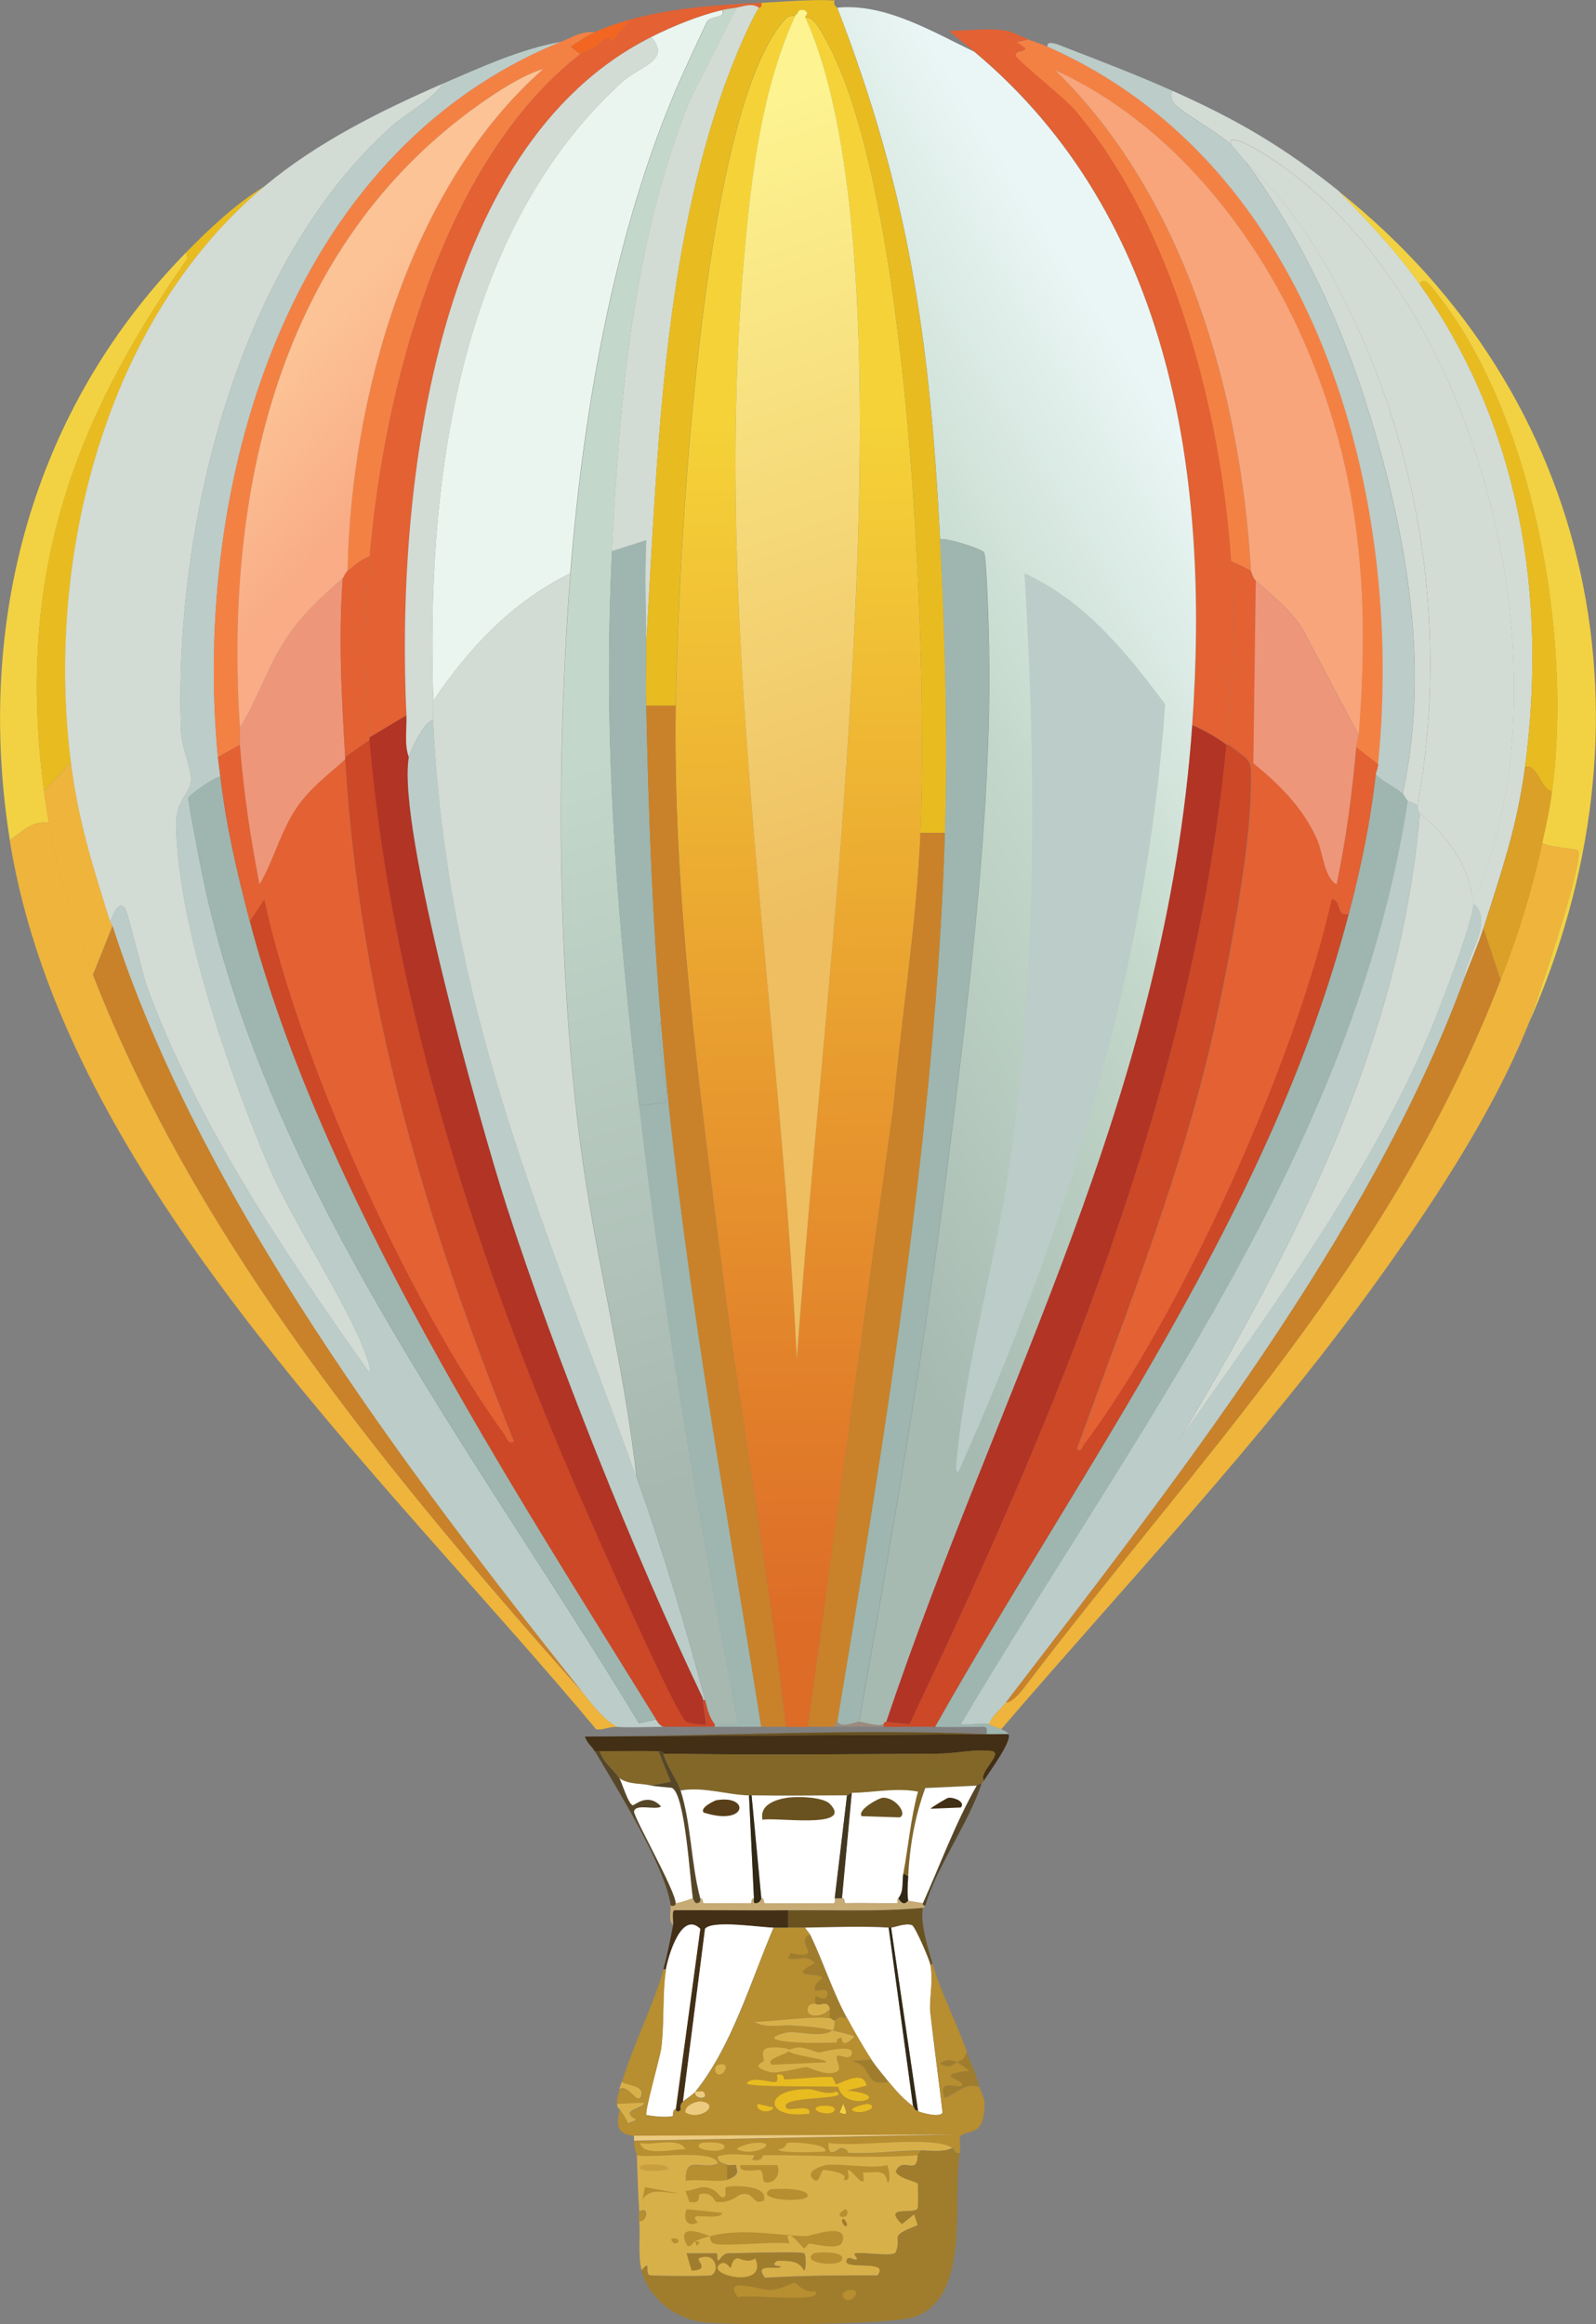 <?xml version="1.0" encoding="UTF-8"?>
<svg id="Layer_1" data-name="Layer 1" xmlns="http://www.w3.org/2000/svg" xmlns:xlink="http://www.w3.org/1999/xlink" viewBox="0 0 145.56 211.89"><rect x="0" y="0" width="145.56" height="211.89" fill="#808080" stroke="none"/>
  <defs>
    <style>
      .cls-1 {
        fill: #eaf5f0;
      }

      .cls-2 {
        fill: #826728;
      }

      .cls-3 {
        fill: #593f19;
      }

      .cls-4 {
        fill: #eeb43c;
      }

      .cls-5 {
        fill: #cc4827;
      }

      .cls-6 {
        fill: #c99e3f;
      }

      .cls-7 {
        fill: url(#linear-gradient-5);
      }

      .cls-8 {
        fill: url(#linear-gradient-4);
      }

      .cls-9 {
        fill: url(#linear-gradient-3);
      }

      .cls-10 {
        fill: url(#linear-gradient-2);
      }

      .cls-11 {
        fill: #e8bc20;
      }

      .cls-12 {
        fill: #432f15;
      }

      .cls-13 {
        fill: url(#linear-gradient);
      }

      .cls-14 {
        fill: #b23425;
      }

      .cls-15 {
        fill: #f48144;
      }

      .cls-16 {
        fill: #f8a57b;
      }

      .cls-17 {
        fill: #d3dbd5;
      }

      .cls-18 {
        fill: #e36133;
      }

      .cls-19 {
        fill: #fff;
      }

      .cls-20 {
        fill: #eccb80;
      }

      .cls-21 {
        fill: #a07d2d;
      }

      .cls-22 {
        fill: #f2d242;
      }

      .cls-23 {
        fill: #564628;
      }

      .cls-24 {
        fill: #bcccc8;
      }

      .cls-25 {
        fill: #c9822a;
      }

      .cls-26 {
        fill: #9b8b7f;
      }

      .cls-27 {
        fill: #c6ab74;
      }

      .cls-28 {
        fill: #9eb6af;
      }

      .cls-29 {
        fill: #d8b04a;
      }

      .cls-30 {
        fill: #b78e30;
      }

      .cls-31 {
        fill: #43381f;
      }

      .cls-32 {
        fill: #6a5220;
      }

      .cls-33 {
        fill: #ed967a;
      }

      .cls-34 {
        fill: #312815;
      }

      .cls-35 {
        fill: #f26622;
      }

      .cls-36 {
        fill: #dba027;
      }
    </style>
    <linearGradient id="linear-gradient" x1="62.36" y1="66.79" x2="81.39" y2="129.84" gradientUnits="userSpaceOnUse">
      <stop offset="0" stop-color="#c3d7ca"/>
      <stop offset="1" stop-color="#a7b8b1"/>
    </linearGradient>
    <linearGradient id="linear-gradient-2" x1="28.17" y1="29.64" x2="39.22" y2="39.39" gradientUnits="userSpaceOnUse">
      <stop offset="0" stop-color="#fcc496"/>
      <stop offset="1" stop-color="#f9ac85"/>
    </linearGradient>
    <linearGradient id="linear-gradient-3" x1="117.01" y1="54.9" x2="56.79" y2="92.49" gradientUnits="userSpaceOnUse">
      <stop offset="0" stop-color="#eaf6f5"/>
      <stop offset=".41" stop-color="#c3d8ca"/>
      <stop offset=".92" stop-color="#a7bab2"/>
    </linearGradient>
    <linearGradient id="linear-gradient-4" x1="72.4" y1="37.62" x2="74.06" y2="148.34" gradientUnits="userSpaceOnUse">
      <stop offset="0" stop-color="#f5d338"/>
      <stop offset="1" stop-color="#dd6c27"/>
    </linearGradient>
    <linearGradient id="linear-gradient-5" x1="56.06" y1="12.84" x2="83.61" y2="93.08" gradientUnits="userSpaceOnUse">
      <stop offset="0" stop-color="#fdf491"/>
      <stop offset=".87" stop-color="#eebe60"/>
    </linearGradient>
  </defs>
  <g id="Generative_Object" data-name="Generative Object">
    <path class="cls-24" d="M51.13,3.83C26.14,13.99,17.53,44.15,19.87,69.02c.05.56.16,1.21.22,1.79-.51.02-2.85,1.7-2.9,1.9-.07.25.76,4.41.89,5.13,5.42,29.48,25.1,54.26,40.19,79.26l1.56-.33c.17.28.45.74.89.67-1.46-.02-2.99.09-4.47,0-1.29-.73-2.23-2.01-3.13-3.13-16.11-20.24-34.99-45.25-42.87-69.88-.06-.19-.16-.26-.22-.45.29-.33.64-1.92,1.34-1.23.27.26,1.62,6.08,2.01,7.14,4.63,12.62,12.6,24.39,20.32,35.28.09-.52-.07-.88-.22-1.34-1.51-4.56-6.7-12.23-8.93-17.41-3.63-8.45-8.4-22.14-8.48-31.26-.02-2.27,1.28-2.79,1.34-4.02.05-1-.85-3.17-.89-4.24-.77-18.39,5.04-42.87,19.31-55.48,1.42-1.26,3.46-2.21,4.58-3.8,3.43-1.49,7.08-3.15,10.72-3.8Z"/>
    <path class="cls-5" d="M64.08,154.75c.04.08-.03.26.22.22.21.8.35,1.57.89,2.23v.22c-1.49-.01-2.98.02-4.47,0-.44.07-.72-.39-.89-.67-13.54-21.91-30.48-47.88-37.06-72.78l1.34-2.01c3.14,14.65,13.06,36.59,21.88,48.78.22.3.39,1,.89.67-8.19-20.27-14.05-40.19-15.4-62.18,0-.07,0-.15,0-.22l2.23-1.56c2.09,24.03,9.99,48.07,19.65,69.99,1.03,2.34,8.33,18.99,9.27,19.54.21.12,1.61.32,1.79.22l-.33-2.46Z"/>
    <path class="cls-5" d="M121.45,81.97c.97.14.36,1.63,1.56,1.34-7.1,27.22-24.13,50.03-37.73,74.12-1.56-.03-3.13.01-4.69,0v-.22c-.04-.26.22-.21.22-.22l2.12.22c13.43-28.23,25.85-57.7,28.91-89.3.05.04.18-.04.22,0,2.22,1.66,2.06,1.23,2.01,4.13-.11,5.73-1.9,15-3.13,20.76-2.87,13.48-8.07,26.39-12.73,39.29.39.34.46-.17.67-.45,8.97-11.94,19.32-35.14,22.55-49.68Z"/>
    <path class="cls-4" d="M4.47,75.05c.88,4.87,2.23,9.25,4.02,13.84,9.65,24.7,27.29,45.82,44.65,65.42.89,1.12,1.84,2.4,3.13,3.13-.71-.04-1.19.31-1.9.22C35.17,134.62,5.82,107.5.89,76.61c1.05-.72,2.17-1.94,3.57-1.56Z"/>
    <path class="cls-28" d="M127.93,72.37c.09.08.34.56.45.67-4.9,31.76-24.92,57.45-40.75,84.17.73.12,1.93-.17,2.57,0,.07.02,1.04.41,1.12.45.2.1.57.24.67.45-.67-.02-1.34.03-2.01,0,.1-.83-.14-.67-.78-.67-1.32,0-2.57.03-3.91,0,13.6-24.09,30.63-46.91,37.73-74.12,1.13-4.33,1.94-8.28,2.46-12.73.66.75,1.73,1.17,2.46,1.79Z"/>
    <path class="cls-4" d="M139.31,93.58c-3.35,8.28-9.05,16.78-14.29,24-10.19,14.04-22.43,26.92-33.71,40.08-.08-.04-1.05-.43-1.12-.45.3-.83,1.06-1.35,1.56-2.01.44.11,1.34-.93,1.56-1.23,16.37-21.56,33.41-38.51,43.54-64.63,1.65-4.25,2.84-8.03,3.8-12.5.48.38,3.11.57,3.24.67.74.59-3.87,14.33-4.58,16.07Z"/>
    <path class="cls-18" d="M93.77,3.6l-1,.22.78.56c-.19.46-.96.16-.89.67.04.36,4.48,3.88,5.36,4.91,8.99,10.54,13.36,27.56,14.29,41.19.37,5.52-.05,11.21-.22,16.74-.05-.04-.17.04-.22,0-.97-.7-2.02-1.32-3.13-1.79,1.6-22.54-1.8-46.27-19.87-61.4-.27-.23-2.32-1.78-2.23-1.9,1.3.04,2.73-.18,4.02-.11,1.85.1,1.62.33,3.13.89Z"/>
    <path class="cls-18" d="M69.43.25c.13.44-.21.43-.22.45-.66-.44-1.34-.11-2.01,0-.42.07-.93.12-1.34.22-2.18.52-4.47,1.45-6.47,2.46-20.06,10.06-23.26,42.17-22.33,61.84l-3.35,2.01c-.47-5.71-.48-10.81,0-16.52,1.28-15.14,6.63-36.01,19.2-45.77.18-.14,1.03-.45,1.34-.67l.89-.67c.66-.43.43.3.56.22.11-.07,1.57-1.72,1.67-2.01,3.92-1.1,8.02-1.36,12.06-1.56Z"/>
    <path class="cls-15" d="M93.77,3.6c.58.22,1.23.42,1.79.67,24.41,10.72,32.63,40.79,30.14,65.42l-2.01-1.56c.04-.46.21-.89.22-1.12.98-12.54.23-23.49-4.69-35.16-4.44-10.53-12.44-20.67-23-25.45,11.85,11.55,16.92,29.44,17.86,45.66-.22-.19-1.42-.73-1.79-.89-.92-13.64-5.3-30.65-14.29-41.19-.88-1.03-5.31-4.55-5.36-4.91-.06-.51.7-.21.89-.67l-.78-.56,1-.22Z"/>
    <path class="cls-24" d="M106.94,8.29c-.24.46.02,1.04.33,1.34.96.91,3.74,2.38,5.02,3.57.37.35.8,1.03,1.34,1.56,5.02,6.85,8.64,14.54,11.16,22.66,3.52,11.32,5.65,23.56,3.13,34.94-.73-.62-1.79-1.04-2.46-1.79.02-.2.18-.45.22-.89,2.49-24.63-5.73-54.69-30.14-65.42-.16-.74,1.31-.06,1.45,0,3.15,1.21,6.89,2.65,9.94,4.02Z"/>
    <path class="cls-17" d="M122.12,17.44c2.6,2.72,5.19,5.4,7.37,8.48,9.16,12.95,11.64,28.39,9.6,43.98-.7,5.37-2.18,9.67-3.8,14.74-.52,1.63-1.2,3.11-1.79,4.69.11-2.15,2.82-5.27.89-6.92.03-.61-.16-.76-.22-1.12.45.09.77-.46.89-.78,8.13-20.69-.63-55.22-20.43-66.87-.2-.12-2.75-1.63-2.34-.45-1.29-1.19-4.06-2.67-5.02-3.57-.32-.3-.58-.87-.33-1.34,5.93,2.65,10.11,5.1,15.18,9.15Z"/>
    <path class="cls-22" d="M139.31,93.58c.71-1.74,5.32-15.48,4.58-16.07-.13-.1-2.75-.29-3.24-.67.36-1.68.66-2.94.89-4.69,1.89-13.93-1.64-34.45-10.72-45.66-.27-.34-.98-1.35-1.34-.56-2.18-3.08-4.77-5.77-7.37-8.48,23.59,18.84,29.48,48.72,17.19,76.13Z"/>
    <path class="cls-28" d="M69.43,157.43c-1.41-.01-2.83.01-4.24,0v-.22h2.12c-3.55-18.64-6.83-37.54-9.04-56.48.39.07,2.33-.13,2.46-.33.35-.58-1.06-6.11-.45-7.26,1.78,21.6,5.77,42.94,9.15,64.3Z"/>
    <path class="cls-22" d="M4.02,72.14c.13,1,.27,1.91.45,2.9-1.4-.37-2.52.84-3.57,1.56-3.16-19.81,2.02-39.24,16.07-53.58.13.67.25.38-.11.89C6.24,39.15,1.52,53.16,4.02,72.14Z"/>
    <path class="cls-15" d="M54.25,2.93c-.72.33-1.56.9-2.23,1.34-.89.59-1.66,1.31-2.46,2.01-1.92.59-4.06,1.97-5.69,3.13-18.51,13.01-23.4,35.49-21.99,56.93.03.51-.04,1.05,0,1.56l-2.01,1.12c-2.34-24.87,6.27-55.03,31.26-65.19,1.09-.44,1.88-1.01,3.13-.89Z"/>
    <path class="cls-11" d="M24.11,17C9.49,29.2,4.16,51.14,6.47,69.46l-2.46,2.68c-2.5-18.99,2.22-32.99,12.84-48.22.36-.52.24-.22.11-.89,2.16-2.2,4.51-4.43,7.14-6.03Z"/>
    <path class="cls-35" d="M55.15,3.6c-.32.2-.59.46-.89.67s-1.16.53-1.34.67l-.89-.67c.68-.44,1.51-1.01,2.23-1.34,1.02-.47,2.05-.81,3.13-1.12-.1.29-1.56,1.94-1.67,2.01-.13.08.1-.65-.56-.22Z"/>
    <path class="cls-28" d="M20.09,70.8c.52,4.46,1.54,8.84,2.68,13.17,6.58,24.9,23.52,50.88,37.06,72.78l-1.56.33c-15.09-25-34.77-49.77-40.19-79.26-.13-.73-.96-4.88-.89-5.13.05-.2,2.39-1.88,2.9-1.9Z"/>
    <path class="cls-25" d="M10.27,84.42c7.88,24.63,26.76,49.65,42.87,69.88-17.36-19.6-35.01-40.71-44.65-65.42l1.79-4.47Z"/>
    <path class="cls-4" d="M6.47,69.46c.67,5.3,1.99,9.49,3.57,14.51.06.19.16.26.22.45l-1.79,4.47c-1.79-4.59-3.14-8.97-4.02-13.84-.18-.99-.31-1.9-.45-2.9l2.46-2.68Z"/>
    <path class="cls-18" d="M23.67,80.63c.12.63.36.95.45,1.34l-1.34,2.01c-1.14-4.33-2.16-8.71-2.68-13.17-.07-.58-.17-1.22-.22-1.79l2.01-1.12c.36,4.48.93,8.33,1.79,12.73Z"/>
    <g>
      <path class="cls-17" d="M40.41,7.62c-1.12,1.58-3.15,2.54-4.58,3.8-14.28,12.61-20.08,37.09-19.31,55.48.04,1.07.95,3.24.89,4.24-.06,1.23-1.36,1.75-1.34,4.02.09,9.11,4.86,22.81,8.48,31.26,2.23,5.19,7.42,12.85,8.93,17.41.15.46.31.82.22,1.34-7.72-10.88-15.68-22.65-20.32-35.28-.39-1.06-1.74-6.88-2.01-7.14-.7-.69-1.05.9-1.34,1.23-1.58-5.02-2.9-9.21-3.57-14.51-2.32-18.33,3.02-40.26,17.64-52.47,4.81-4.02,10.59-6.89,16.3-9.38Z"/>
      <path class="cls-17" d="M32.26,13.2c.47-.08.2.37.11.56-.32.67-2.86,2.72-3.57,3.57-10.39,12.52-14.69,29.91-14.07,45.99.1,2.57,1.36,7.44,1.12,9.6-.2,1.82-4.88,5.94-4.8,8.82-8.37-24.03-.74-54.51,21.21-68.54Z"/>
    </g>
    <path class="cls-13" d="M67.2.7l-4.24,8.37c-5.25,13.02-6.46,27.28-7.14,41.19-.86,17.4.44,33.2,2.46,50.46,2.21,18.95,5.49,37.85,9.04,56.48h-2.12c-.54-.66-.68-1.43-.89-2.23-1.66-6.37-4-14.09-6.25-20.32-1.12-10.23-3.82-20.27-5.13-30.48-2.12-16.54-2.2-35.26-.89-51.91,1.2-15.3,4.22-32.62,10.72-46.55.26-.55,1.66-3.63,1.79-3.8.41-.52,1.72-.29,1.34-1,.41-.1.92-.15,1.34-.22Z"/>
    <path class="cls-18" d="M24.11,81.97c-.08-.39-.32-.71-.45-1.34,1.38-2.34,1.94-5.01,3.57-7.26,1.16-1.61,2.78-2.83,4.24-4.13,1.36,21.98,7.21,41.91,15.4,62.18-.5.33-.67-.37-.89-.67-8.82-12.19-18.74-34.13-21.88-48.78Z"/>
    <path class="cls-14" d="M37.06,65.22c.06,1.24-.21,2.62.22,3.8-1.1,6.43,6.54,33.54,8.93,40.97,4.41,13.68,11.65,31.8,17.86,44.76l.33,2.46c-.18.1-1.58-.1-1.79-.22-.93-.55-8.24-17.2-9.27-19.54-9.65-21.92-17.56-45.96-19.65-69.99,0-.07,0-.15,0-.22l3.35-2.01Z"/>
    <path class="cls-24" d="M39.52,65.67c1.23,26.14,9.94,45.24,18.53,68.99,2.25,6.23,4.59,13.95,6.25,20.32-.25.03-.18-.14-.22-.22-6.21-12.97-13.45-31.08-17.86-44.76-2.39-7.43-10.03-34.54-8.93-40.97.09-.55,1.48-3.4,2.23-3.35Z"/>
    <path class="cls-33" d="M31.26,52.72c-.41,5.49-.1,10.83.22,16.3,0,.07,0,.15,0,.22-1.46,1.3-3.08,2.52-4.24,4.13-1.63,2.25-2.19,4.91-3.57,7.26-.85-4.4-1.43-8.24-1.79-12.73-.04-.51.03-1.05,0-1.56,1.64-2.6,2.53-5.57,4.24-8.15,1.46-2.2,3.19-3.74,5.13-5.47Z"/>
    <path class="cls-18" d="M33.71,50.71c-.48,5.71-.47,10.81,0,16.52,0,.07,0,.15,0,.22l-2.23,1.56c-.32-5.47-.63-10.81-.22-16.3.13-.11.16-.43.45-.67.56-.47,1.32-1.1,2.01-1.34Z"/>
    <path class="cls-18" d="M114.09,52.05s.15.63.45.89l-.22,16.63c2.4,1.96,4.51,4.06,5.8,6.92.56,1.23.63,3.49,1.79,4.13-.1.5-.34.84-.45,1.34-3.23,14.54-13.58,37.73-22.55,49.68-.21.28-.28.79-.67.45,4.65-12.91,9.85-25.82,12.73-39.29,1.23-5.76,3.02-15.03,3.13-20.76.05-2.9.21-2.47-2.01-4.13.17-5.53.6-11.23.22-16.74.37.17,1.56.71,1.79.89Z"/>
    <path class="cls-14" d="M111.85,67.9c-3.07,31.6-15.48,61.07-28.91,89.3l-2.12-.22c10.43-30.99,25.5-56.93,27.91-90.87,1.1.47,2.16,1.08,3.13,1.79Z"/>
    <path class="cls-18" d="M125.7,69.69c-.05.45-.2.69-.22.89-.51,4.45-1.33,8.4-2.46,12.73-1.2.29-.59-1.2-1.56-1.34.11-.5.35-.84.45-1.34.9-4.44,1.38-8.01,1.79-12.5l2.01,1.56Z"/>
    <path class="cls-28" d="M78.36,156.98c-.36,0-1.55.63-2.01,0,4.35-25.94,9.04-54.81,9.82-81.04.27-8.91,0-17.91-.45-26.79.64-.12,3.87.88,4.02,1.23.25.6.42,7.48.45,8.71.28,15.04-1.91,32.33-3.8,47.33-2.12,16.92-5.09,33.79-8.04,50.57Z"/>
    <path class="cls-28" d="M58.94,58.52c.02,1.93-.04,3.87,0,5.8.2,9.62.55,19.22,1.34,28.8-.61,1.15.79,6.68.45,7.26-.12.21-2.07.41-2.46.33-2.02-17.26-3.32-33.05-2.46-50.46l3.13-1c-.14,3.1-.04,6.18,0,9.27Z"/>
    <path class="cls-17" d="M69.21.7c-1.24,2.1-2.78,6.02-3.57,8.37-5.27,15.61-5.7,33.1-6.7,49.45-.04-3.09-.14-6.17,0-9.27l-3.13,1c.69-13.92,1.9-28.18,7.14-41.19l4.24-8.37c.67-.11,1.35-.44,2.01,0Z"/>
    <path class="cls-24" d="M129.27,73.48c.05.1.02.45.22.67-1.71,20.78-11.4,39.5-21.88,57.04,8.13-11.54,17.29-23.98,22.77-37.06.85-2.04,3.92-9.99,4.02-11.72,1.93,1.66-.79,4.77-.89,6.92-8.63,23.4-26.57,46.03-41.75,65.86-.51.66-1.26,1.18-1.56,2.01-.64-.17-1.84.12-2.57,0,15.83-26.72,35.85-52.41,40.75-84.17.03.04.75.17.89.45Z"/>
    <path class="cls-17" d="M129.27,73.48c-.15-.28-.86-.41-.89-.45-.11-.11-.36-.59-.45-.67,2.52-11.38.4-23.62-3.13-34.94-2.52-8.12-6.14-15.81-11.16-22.66,2.88,2.86,4.83,5.24,6.92,8.82,8.65,14.86,11.83,32.93,8.71,49.9Z"/>
    <path class="cls-25" d="M136.86,89.33c-10.13,26.12-27.16,43.07-43.54,64.63-.22.3-1.12,1.34-1.56,1.23,15.18-19.83,33.12-42.46,41.75-65.86.58-1.58,1.26-3.06,1.79-4.69l1.56,4.69Z"/>
    <path class="cls-36" d="M141.55,72.14c-.24,1.75-.53,3-.89,4.69-.95,4.47-2.15,8.26-3.8,12.5l-1.56-4.69c1.62-5.07,3.09-9.36,3.8-14.74,1.1-.36,1.46,2.03,2.46,2.23Z"/>
    <path class="cls-1" d="M52.02,52.27c-5.26,2.56-9.28,6.83-12.5,11.61-.67-19.46,2.11-42.73,17.3-56.48,1.47-1.33,4.47-1.9,2.57-4.02,2-1,4.3-1.94,6.47-2.46.38.71-.93.48-1.34,1-.13.17-1.53,3.25-1.79,3.8-6.5,13.93-9.52,31.25-10.72,46.55Z"/>
    <path class="cls-17" d="M39.52,63.88c.02.59-.03,1.2,0,1.79-.75-.05-2.14,2.8-2.23,3.35-.44-1.18-.16-2.56-.22-3.8-.94-19.67,2.27-51.79,22.33-61.84,1.91,2.11-1.09,2.68-2.57,4.02-15.19,13.76-17.98,37.03-17.3,56.48Z"/>
    <path class="cls-15" d="M52.91,4.94c-12.58,9.76-17.92,30.62-19.2,45.77-.69.24-1.45.87-2.01,1.34.3-15.79,5.67-35.06,17.86-45.77.8-.7,1.56-1.42,2.46-2.01l.89.67Z"/>
    <path class="cls-5" d="M54.25,4.27c.3-.21.58-.47.89-.67l-.89.67Z"/>
    <path class="cls-16" d="M123.91,67.01l-5.13-9.71c-1.16-1.77-2.69-2.97-4.24-4.35-.29-.26-.41-.86-.45-.89-.94-16.22-6.01-34.11-17.86-45.66,10.55,4.78,18.56,14.92,23,25.45,4.92,11.68,5.67,22.62,4.69,35.16Z"/>
    <path class="cls-33" d="M123.91,67.01c-.02.23-.18.65-.22,1.12-.41,4.49-.88,8.07-1.79,12.5-1.15-.64-1.23-2.9-1.79-4.13-1.29-2.86-3.4-4.96-5.8-6.92l.22-16.63c1.56,1.38,3.08,2.58,4.24,4.35l5.13,9.71Z"/>
    <path class="cls-17" d="M134.18,81.3c-.5-2.89-2.51-5.37-4.69-7.14-.2-.22-.17-.57-.22-.67,3.13-16.97-.05-35.04-8.71-49.9-2.09-3.58-4.05-5.96-6.92-8.82-.54-.53-.97-1.22-1.34-1.56-.41-1.18,2.15.33,2.34.45,19.8,11.64,28.56,46.17,20.43,66.87-.13.32-.44.88-.89.78Z"/>
    <path class="cls-17" d="M134.18,81.3c.06.36.26.5.22,1.12-.1,1.73-3.16,9.68-4.02,11.72-5.48,13.08-14.64,25.52-22.77,37.06,10.48-17.55,20.17-36.26,21.88-57.04,2.18,1.77,4.19,4.26,4.69,7.14Z"/>
    <path class="cls-11" d="M141.55,72.14c-1-.2-1.36-2.6-2.46-2.23,2.04-15.59-.44-31.03-9.6-43.98.36-.79,1.06.22,1.34.56,9.08,11.21,12.61,31.72,10.72,45.66Z"/>
    <path class="cls-10" d="M49.56,6.28c-12.19,10.7-17.56,29.98-17.86,45.77-.28.24-.32.56-.45.67-1.94,1.73-3.67,3.27-5.13,5.47-1.71,2.58-2.61,5.55-4.24,8.15-1.41-21.44,3.48-43.92,21.99-56.93,1.64-1.15,3.77-2.54,5.69-3.13Z"/>
    <path class="cls-17" d="M52.02,52.27c-1.3,16.64-1.23,35.37.89,51.91,1.31,10.21,4.01,20.24,5.13,30.48-8.59-23.75-17.3-42.85-18.53-68.99-.03-.59.02-1.19,0-1.79,3.22-4.78,7.25-9.05,12.5-11.61Z"/>
    <g>
      <path class="cls-9" d="M88.86,4.72c18.07,15.12,21.47,38.86,19.87,61.4-2.41,33.93-17.48,59.88-27.91,90.87,0,.01-.26-.04-.22.22-.66.23-1.78-.22-2.23-.22,2.95-16.78,5.91-33.65,8.04-50.57,1.88-15,4.08-32.29,3.8-47.33-.02-1.23-.2-8.11-.45-8.71-.15-.35-3.38-1.35-4.02-1.23-.93-18.15-2.83-31.51-9.38-48.45,4.38-.42,8.63,2.17,12.5,4.02Z"/>
      <path class="cls-24" d="M93.43,52.27c5.52,2.49,9.32,7.23,12.84,11.94-1.69,24.22-8.99,47.95-18.87,69.99-.36.02-.13-1.24-.11-1.45.8-8.59,3.73-18.59,4.91-27.46,2.35-17.72,2.31-35.19,1.23-53.02Z"/>
    </g>
    <g>
      <path class="cls-26" d="M78.36,156.98c.45,0,1.57.45,2.23.22v.22c-1.47-.01-2.98,0-4.47,0-.12-.46.22-.42.22-.45.46.63,1.65,0,2.01,0Z"/>
      <g>
        <path class="cls-8" d="M72.56,1.37c-3.09,6.74-4.03,14.63-4.69,21.99-2.96,33.26,3.22,67.36,4.8,100.58,1.34-18.34,3.39-36.69,4.58-55.03,1.12-17.25,3.21-51.93-3.8-67.31.81-.11,1.46,1.33,1.79,1.9,7.8,13.75,9.4,56.03,8.71,72.45-.35,8.34-1.72,16.59-2.46,24.89l-7.81,56.6c-.67,0-1.34,0-2.01,0-1.54-13.93-4.06-27.74-5.8-41.64-2.13-16.95-4.51-34.41-4.24-51.46.2-12.52,2.14-53.42,9.82-62.4.58-.68.71-.37,1.12-.56Z"/>
        <path class="cls-11" d="M76.13.03c-.19.44.21.64.22.67,6.54,16.94,8.45,30.3,9.38,48.45.45,8.88.71,17.88.45,26.79h-2.23c.69-16.41-.9-58.7-8.71-72.45-.32-.57-.97-2.01-1.79-1.9-.06-.14.46-.34-.11-.67-.72-.08-.41.28-.78.45-.41.19-.54-.12-1.12.56-7.68,8.98-9.63,49.88-9.82,62.4h-2.68c-.04-1.93.02-3.87,0-5.8.99-16.35,1.43-33.84,6.7-49.45.79-2.35,2.33-6.27,3.57-8.37.01-.02.35,0,.22-.45,2.23-.11,4.46-.33,6.7-.22Z"/>
        <path class="cls-25" d="M61.62,64.33c-.27,17.05,2.11,34.51,4.24,51.46,1.75,13.9,4.26,27.71,5.8,41.64-.74,0-1.49,0-2.23,0-3.39-21.36-7.38-42.7-9.15-64.3-.79-9.58-1.14-19.18-1.34-28.8h2.68Z"/>
        <path class="cls-25" d="M86.18,75.94c-.78,26.24-5.47,55.1-9.82,81.04,0,.02-.35-.01-.22.45-.82,0-1.64,0-2.46,0l7.81-56.6c.74-8.3,2.11-16.55,2.46-24.89h2.23Z"/>
        <path class="cls-7" d="M73.45,1.59c7.01,15.38,4.91,50.07,3.8,67.31-1.19,18.34-3.23,36.7-4.58,55.03-1.59-33.21-7.76-67.32-4.8-100.58.65-7.36,1.6-15.26,4.69-21.99.37-.17.06-.53.78-.45.57.33.05.53.11.67Z"/>
      </g>
      <g>
        <path class="cls-12" d="M89.75,162.34c-.57-.7,1.68-2.39.78-2.68-1.59-.23-3.26.21-4.8.22-8.39.06-16.85.13-25.23,0-.02,0,.11-.21-.45-.22-1.78-.03-3.58,0-5.36,0h-.45c-.27-.46-.74-.79-.89-1.34l38.62-.22c.38.6-1.71,3.38-2.23,4.24Z"/>
        <path class="cls-32" d="M89.97,158.1c.66.03,1.34-.02,2.01,0l-38.62.22c12.15-.03,24.47-.73,36.61-.22Z"/>
        <path class="cls-27" d="M63.85,173.06c.34,0,.16.45.33.45,1.41-.01,2.83,0,4.24,0,.17,0,0-.45.33-.45.02,0-.07.44.11.45.5,0,.52-.45.56-.45.34,0,.16.45.33.45,2.08,0,4.17,0,6.25,0,.18,0,.09-.45.11-.45.23,0,.42,0,.67,0,.34,0,.17.45.33.45,1.56-.04,3.13.03,4.69,0,.15-.31-.16-.11.11-.45.52.86.84.22.89.22.41.05.91.15,1.34.22.02,0-.04.26.22.22-.08.31-.22.21-.22.22-4.08.37-8.19.18-12.28.22-3.46.04-6.92-.03-10.38,0-.25.18-.05,1.02-.11,1.34-.46-.38-.14-1.26-.22-1.79.46.12.42-.22.45-.22.77-.12,1.47-.44,1.56-.45.03,0,.17.45.33.45.53,0,.31-.45.33-.45Z"/>
        <path class="cls-2" d="M89.75,162.34c-.16.26-.22.21-.22.22-.01.02-.43.2-.45.22l-4.69.22c.38-1.04,1.13-2,1.34-3.13,1.54-.01,3.21-.45,4.8-.22.9.29-1.35,1.97-.78,2.68Z"/>
        <path class="cls-23" d="M54.7,159.66c.27.96,1.32,1.76,1.79,2.46.22.33.8,2.39,1.23,2.46.15.02,1.37-1.2,2.57.11-.45.38-2.29-.29-2.46.45-.1.45,3.72,7.11,3.8,8.37-.02,0,.01.35-.45.22-.57-3.72-4.93-10.69-6.92-14.07h.45Z"/>
        <g>
          <path class="cls-12" d="M71.89,174.17v1.56c-.44,0-.89,0-1.34,0-1.07.01-5.6-.73-6.25.11l-2.01,15.74c-.4.38-.16.73-.22.78-.42.35-.43-.12-.45-.11l2.23-16.41c-1.75-1.7-2.95,2.66-3.13,3.68h-.22c.38-1.31.62-2.68.89-4.02.07-.32-.14-1.16.11-1.34,3.46-.03,6.92.04,10.38,0Z"/>
          <path class="cls-32" d="M84.17,173.95c-.27,1.36.49,3.74.89,5.13h-.22c-.09-.43-1.37-3.45-1.67-3.57-.57-.22-1.68.24-1.9.22-.24-.02-.21,0-.22,0-2.64-.15-4.98-.03-7.59,0-.52,0-1.04,0-1.56,0v-1.56c4.09-.05,8.2.15,12.28-.22Z"/>
          <path class="cls-19" d="M81.04,175.74l2.23,16.3c-.86-.63-1.56-1.42-2.23-2.23-.46-.57-1.18-1.43-1.56-2.01-.74-1.1-1.59-2.62-2.23-3.8-1.31-2.4-2.16-5.13-3.35-7.59-.13-.26-.36-.4-.45-.67,2.61-.03,4.95-.15,7.59,0Z"/>
          <path class="cls-19" d="M70.55,175.74c-2.07,4.83-3.8,10.81-7.14,14.96-.2.25-.93.72-1.12.89l2.01-15.74c.65-.84,5.19-.1,6.25-.11Z"/>
          <path class="cls-19" d="M84.84,179.09c.31,1.56-.12,3.23,0,4.35.33,3.03.77,6.11,1.12,9.15-.16.5-1.83.07-2.23-.11l-2.46-16.74c.22.02,1.33-.45,1.9-.22.3.12,1.59,3.14,1.67,3.57Z"/>
          <path class="cls-19" d="M61.62,192.26c-.41.23-.11.62-.33.67-.55.13-1.74,0-2.34-.11-.2-.24,1.23-5.27,1.34-6.03.31-2.24.1-5.23.45-7.26.17-1.02,1.38-5.39,3.13-3.68l-2.23,16.41Z"/>
          <path class="cls-34" d="M81.27,175.74l2.46,16.74c-.54-.24-.23-.29-.45-.45l-2.23-16.3s-.02-.02.22,0Z"/>
          <g>
            <path class="cls-30" d="M71.89,175.74c.52,0,1.04,0,1.56,0,.09.27.32.41.45.67-1.59.51,1.54,2.35-1.79,1.67l-.22.45c1.07.28,1.52-.46,2.46.45-2.77,1.42.44.8.67,1.34.03.07-.88.59-.67,1.12.07.16,1.33-.36,1.12.45-.19.72-.97.08-1,.11-.23.21-.06.61-.11.67-.03.03-.54-.01-.67.33-.28,1.12,1.58.87,2.01.11.07.2-.05.63,0,.89-1.93-.2-4.91.29-6.92.33,1.11.63,2.39.27,3.46.33s2.42.14,3.68.45c-1.06.76-3.28-.08-4.35.22-2.59.72.95.86,1.56.89.58.03,2.04.02,3.13,0,.18,0-.09-.38.45-.45.17-.02-.03,1.19,1.23-.11,0-.1-1.81-.51-2.01-.56.29-.21.19-.86.22-.89.42-.45.6-.36,1.12-.22.64,1.18,1.5,2.69,2.23,3.8l-1.79.11c2.14.48.85,2.33,3.35,1.9.67.82,1.37,1.6,2.23,2.23.22.16-.1.21.45.45.41.18,2.07.61,2.23.11-.35-3.05-.78-6.12-1.12-9.15-.12-1.13.31-2.8,0-4.35h.22c.79,2.71,2.21,5.35,3.13,8.04-.34.76-.26.56-.89.89-.58-.25-1.06-.29-1.56.11.74.41.91.23,1.56-.11.06.03,1.12.71,1.12.78-3.57.43-.37.74-.67,1.34-.19.37-2.38-.76-1.56,1.12,1.13-.49,1.88-1.43,3.13-1,.02.12.44,1.16.45,1.23.13,3.65-1.64,2.46-2.23,3.35-.04.06.05,1.12,0,1.45-.5.1-.34-.22-.67-.45-1.7-1.17-8.68-.02-11.27-.45-.11,1.6,1.02.43,1.12.45.78.11.55.44.67.45,1.95.12,4.51-.22,6.59-.22.02.2-.21.23-.22.45-4.78.35-8.89-.04-14.18,0-.1,0,.08.54-.89.45-.27-.03.28-.44,0-.45-1.05-.02-2.14-.24-3.24.11-.02.63.66.64.89.78v1.34c-.76.28-2.81-.09-3.8.11-.09-2.44,1.4-.98,2.9-1.56-.04-1.42-6.15-.46-7.37-.78-.01-.28-.3-.69-.22-1.34l29.47-.56-29.47.11c-1.73-.18-1.62-1.06-1.34-2.46.03.07.72.98.78,1.34l.78-.33c-1.78-.93.9-1.05.67-1.56l-2.46.11c-.09-.48.13-.89.22-1.34.83-.58,1.7,1.61,2.01.56.27-.91-1.26-.86-1.79-1.23.97-3.3,2.77-6.78,3.8-10.27h.22c-.35,2.03-.14,5.02-.45,7.26-.1.76-1.54,5.79-1.34,6.03.61.1,1.79.24,2.34.11.22-.05-.07-.44.33-.67.02-.01.02.46.45.11.06-.05-.17-.4.22-.78.18-.18.91-.64,1.12-.89-.15.66.94.7.89.33-.08-.58-.54-.28-.89-.33,3.35-4.15,5.07-10.12,7.14-14.96.45,0,.9,0,1.34,0Z"/>
            <g>
              <path class="cls-20" d="M57.82,195.16c.02-.14,0-.3,0-.45l29.47-.11-29.47.56Z"/>
              <path class="cls-21" d="M89.3,190.25c-1.25-.43-2,.51-3.13,1-.81-1.87,1.37-.74,1.56-1.12.3-.6-2.9-.91.67-1.34,0-.07-1.05-.75-1.12-.78.63-.34.55-.14.89-.89.39,1.13.86,1.85,1.12,3.13Z"/>
              <path class="cls-29" d="M56.48,192.26s-.13.06-.22-.45l2.46-.11c.23.51-2.45.63-.67,1.56l-.78.33c-.06-.36-.76-1.27-.78-1.34Z"/>
              <path class="cls-29" d="M56.48,190.47c.04-.17.15-.42.22-.67.53.37,2.05.32,1.79,1.23-.31,1.05-1.18-1.14-2.01-.56Z"/>
              <path class="cls-29" d="M71.11,186.68c2.77.25-1.84.89-.67,1.56l4.91-.22c.36-.36-5.44-.83-2.68-1.34.59-.11,1.9.45,2.01.45.16,0,3.28-.87,3.01.11-.19.71-1.19-.04-1.34.22-.22.38.57,1.2-.11,1.45-.99.37-2.43-.45-2.68-.45-.39,0-2.66.63-3.35.45-1.95-.52-.57-.89-.56-1,.07-.51-.67-1.42,1.45-1.23Z"/>
              <path class="cls-21" d="M73.9,176.41c1.18,2.46,2.04,5.19,3.35,7.59-.52-.14-.69-.23-1.12.22-.2.01-.22-.2-.45-.22-.05-.26.07-.69,0-.89-.32-.87-.87-.09-1.34-.45.06-.06-.12-.46.11-.67.04-.03.81.61,1-.11.22-.81-1.05-.28-1.12-.45-.21-.53.7-1.05.67-1.12-.23-.54-3.44.08-.67-1.34-.93-.9-1.39-.17-2.46-.45l.22-.45c3.33.67.2-1.17,1.79-1.67Z"/>
              <path class="cls-11" d="M70.89,189.13c.76-.1.52.45.67.45,1.39-.03,2.89-.26,4.24-.22.22,0,.37.67.45.67.28.02,2.47-1.44,2.79.11l-1.79.45c4.74.49-.3,2.06-.78-.33-.92-.11-8.26.07-8.37-.33.44-.66,2.11-.08,2.57-.11.43-.03.12-.66.22-.67Z"/>
              <path class="cls-29" d="M86.85,195.83c-.8.41-2.01.22-2.9.22-2.07,0-4.63.35-6.59.22-.12,0,.11-.34-.67-.45-.1-.01-1.23,1.15-1.12-.45,2.6.42,9.57-.72,11.27.45Z"/>
              <path class="cls-11" d="M73.79,190.47c.5,0,1.57.58,2.46.22,1.67.84-5.66.29-4.47,1.56.31.18,2.32-.43,2.01.45-4.09.56-4.29-2.29,0-2.23Z"/>
              <path class="cls-29" d="M75.91,185.11c.2.05,2.01.45,2.01.56-1.26,1.3-1.06.09-1.23.11-.53.06-.26.44-.45.45-1.09.02-2.55.03-3.13,0-.61-.04-4.16-.17-1.56-.89,1.07-.3,3.29.53,4.35-.22Z"/>
              <path class="cls-29" d="M75.69,184c.22.02.25.24.45.22-.03.03.06.69-.22.89-1.26-.31-2.61-.38-3.68-.45s-2.35.3-3.46-.33c2.01-.04,4.99-.54,6.92-.33Z"/>
              <path class="cls-21" d="M79.48,187.79c.39.58,1.1,1.44,1.56,2.01-2.49.43-1.21-1.42-3.35-1.9l1.79-.11Z"/>
              <path class="cls-29" d="M71.78,195.38c.56-.15,3.92.11,3.46.78-.52.04-4.31.19-4.24-.22.63.04.71-.54.78-.56Z"/>
              <path class="cls-29" d="M58.38,195.38c1.12.26,3.51-.61,4.13.56-1.03-.01-3.91.68-4.13-.56Z"/>
              <path class="cls-20" d="M63.96,191.59c1.8.24-.08,1.81-1.45,1-.09-.68,1.07-1.06,1.45-1Z"/>
              <path class="cls-29" d="M74.35,182.66c.47.36,1.02-.42,1.34.45-.43.76-2.29,1.01-2.01-.11.13-.35.64-.31.67-.33Z"/>
              <path class="cls-29" d="M63.96,195.38c.09-.05,2.08-.2,2.12.33,0,.71-3.28.3-2.12-.33Z"/>
              <path class="cls-29" d="M68.65,195.38c2.8-.27.2,1.38-1.45.56.21-.27,1.2-.53,1.45-.56Z"/>
              <path class="cls-11" d="M74.68,192.03c.14-.05,1.51-.18,1.45.33-.3.73-2.53.03-1.45-.33Z"/>
              <path class="cls-11" d="M79.15,191.81c1.24.28-.76,1.12-1.45.56,0-.31,1.38-.58,1.45-.56Z"/>
              <path class="cls-29" d="M65.53,188.24c1.13-.32.59.98,0,.89-.36-.06-.45-.77,0-.89Z"/>
              <path class="cls-11" d="M69.1,191.81l1.45.33c-.28.59-1.71.39-1.45-.33Z"/>
              <path class="cls-21" d="M87.29,188.02c-.65.35-.82.52-1.56.11.51-.4.99-.36,1.56-.11Z"/>
              <path class="cls-20" d="M63.41,190.69c.36.06.82-.24.89.33.05.37-1.04.32-.89-.33Z"/>
              <path class="cls-22" d="M76.91,191.81c.22.63.56,1.17-.33.78l.33-.78Z"/>
            </g>
          </g>
          <g>
            <path class="cls-29" d="M83.72,196.5c-.11,1.94-1.34.01-2.01,1.45.27.68,1.93.91,2.01,1.12.04.1.04,2.13,0,2.23-.28.68-3.29-.35-1.45,1.45l1.12-.89.33,1c-2.82,1.1-1.37.9-2.01,2.46-.19.47-3.03-.03-3.68.11-.27.06.3.45.11.56-.21.12-.7-.36-.89,0-.56,1.07,4.04-.11,2.79,1.45-3.85-.01-6.98.03-10.27.22-1.11-1.44,1.25-.71,1.45-1,.08-.12-1.14.02-.33-.56,1.02.03,1.94-.11,2.46.89.18-.11.18-1.43,0-1.56-.28-.2-6.06,0-6.92,0-.51,0-.84.68-.89.67-.21-.05-.02-.67-.22-.67-.89,0-1.79,0-2.68,0l.45,1.56c1.75-.04.33-.97.67-1.12,1.56-.67,1.92,1.21,1.12,1.56-.26.11-5.17.07-5.58,0-.6-.1.21-1.61-.78-.45-.36-1.36-.11-3.07-.22-4.47.8,0,.9-1.44,0-.89-.11-1.7-.16-3.43-.22-5.13,1.22.32,7.33-.64,7.37.78-1.51.59-2.99-.88-2.9,1.56.98-.21,3.03.17,3.8-.11.35-.13.92-.39.89-.78l-.11-.56c-.21-.04-.68.07-.78,0-.23-.14-.92-.15-.89-.78,1.1-.35,2.19-.13,3.24-.11.28,0-.27.42,0,.45.97.1.79-.45.89-.45,5.28-.04,9.4.35,14.18,0Z"/>
            <g>
              <path class="cls-30" d="M58.27,202.53c-.02-.29.02-.6,0-.89.9-.54.8.9,0,.89Z"/>
              <path class="cls-21" d="M66.31,198.73v-1.34c.11.07.57-.04.78,0l.11.56c.02.39-.54.65-.89.78Z"/>
              <path class="cls-30" d="M64.75,203.87c2.98-.76,5.91-.08,8.82,0,.28,0,3.93-1.36,3.24.56-.27.74-2.47.17-3.01.11-.07,0-.39.46-.45.45-.16-.04-2.11-2.53-1.34-.45-1.17-.23-6.16.32-6.92,0-.4-.17-.3-.66-.33-.67Z"/>
              <path class="cls-30" d="M63.96,199.4c1.26-.06,1.68.86,1.79.89.7.24.28-.78.45-.89.17-.12,3.97-.35,3.46,1.23-1.08.49-.84-.91-2.12-.56-.17.05-.99.84-2.23.67-.17-.02-.35-1.05-1.56-.67-.06.02.24.94-.89.67l-.33-1c.37.03,1.29-.33,1.45-.33Z"/>
              <path class="cls-30" d="M75.35,197.39c1.05-.19,4.27.37,5.58,0,.16.25.33,1.75,0,1.56-.13-1.32-1.22-.81-2.23-.89.4,2.02-.96-.28-1.34-.22-.18.03.41,1.12-.45.89.68-.64-1.67-.92-1.79-.89-.32.07-.37,1.32-.89.89-.89-.73.53-1.23,1.12-1.34Z"/>
              <path class="cls-30" d="M70.22,199.63c.15-.1,3.39-.24,3.46.56-.16.68-4.92.4-3.46-.56Z"/>
              <path class="cls-30" d="M67.54,197.39h3.35c.37.88-.31,1.75-1.12,1.56-.31-.07-.06-.92-.45-1.12-.08-.04-2.09.36-1.79-.45Z"/>
              <path class="cls-30" d="M62.62,201.41l3.24.33c-.04.58-1.94.23-2.34.33-.38.1.14.55.11.56-.95.46-1.39-.32-1-1.23Z"/>
              <path class="cls-30" d="M74.23,205.43c.12-.08,2.83-.28,2.57.56-.24.77-3.92.33-2.57-.56Z"/>
              <path class="cls-30" d="M64.75,203.87c-.7.18-.76.23-1.34.45-.19.07-.57.93-.89.11-.7-1.79,1.78-.72,2.23-.56Z"/>
              <path class="cls-30" d="M58.83,199.4l3.01.56c-1.17,0-2.51-.58-3.24.56l.22-1.12Z"/>
              <path class="cls-6" d="M58.61,197.39c.1-.06,2.26-.2,2.34.33-.13.27-3.62.36-2.34-.33Z"/>
              <path class="cls-30" d="M77.14,201.41c.34.22.11.88-.45.67-.4-.27.41-.69.45-.67Z"/>
              <path class="cls-30" d="M61.29,204.09c.6-.13.87.39.22.45-.02,0-.45-.33-.22-.45Z"/>
              <path class="cls-21" d="M76.91,202.3c.15-.02.53.63.22.67-.15.02-.53-.63-.22-.67Z"/>
              <polygon class="cls-30" points="63.41 204.31 63.85 204.43 63.52 204.76 63.41 204.31"/>
            </g>
          </g>
          <g>
            <path class="cls-21" d="M87.52,196.28c-.65,4.41,1.04,13.17-4.13,14.96-2.07.72-16.73.82-19.42.45-2.51-.34-4.82-2.24-5.47-4.69,1-1.16.18.35.78.45.41.07,5.33.11,5.58,0,.8-.36.44-2.24-1.12-1.56-.34.15,1.08,1.07-.67,1.12l-.45-1.56c.89,0,1.79,0,2.68,0,.21,0,.01.62.22.67.05.01.38-.66.89-.67.86,0,6.64-.2,6.92,0,.18.13.18,1.45,0,1.56-.52-1-1.44-.87-2.46-.89-.8.58.41.44.33.56-.2.29-2.56-.43-1.45,1,3.29-.19,6.42-.24,10.27-.22,1.25-1.56-3.35-.38-2.79-1.45.19-.36.68.12.89,0,.19-.11-.39-.5-.11-.56.65-.15,3.49.35,3.68-.11.64-1.56-.81-1.35,2.01-2.46l-.33-1-1.12.89c-1.84-1.8,1.17-.77,1.45-1.45.04-.1.04-2.13,0-2.23-.08-.21-1.74-.44-2.01-1.12.67-1.44,1.9.49,2.01-1.45.01-.22.24-.25.22-.45.9,0,2.1.18,2.9-.22.33.23.17.54.67.45Z"/>
            <path class="cls-30" d="M72.45,208.11c.23.02.95,1.04,1.9.78,1,1.17-6.45.19-7.03.56-1.55-1.97,1.96-.67,2.9-.67.88,0,2.11-.68,2.23-.67Z"/>
            <path class="cls-29" d="M67.31,205.88c.08-.01,1.01.51,1.56,0,1.27,2.85-4.51,1.56-3.24.56.54-.43.95.35,1,.33.09-.02.08-.82.67-.89Z"/>
            <path class="cls-30" d="M77.36,208.78c1.61-.18.17,1.52-.45.67-.27-.38.34-.66.45-.67Z"/>
          </g>
        </g>
        <path class="cls-2" d="M85.73,159.88c-.21,1.13-.96,2.08-1.34,3.13-.95,2.59-1.42,5.29-1.56,8.04l-.45-.22c.47-2.48.67-5.03,1.34-7.48-2.02-.38-4.02.09-6.03.11-.21,0-.23.22-.45.22-2.84.01-5.88.05-8.71,0-.08,0-.17,0-.22,0-2.03-.05-4.16-.81-6.25-.45-.28-.89-1.31-2.31-1.56-3.35,8.38.13,16.84.06,25.23,0Z"/>
        <path class="cls-2" d="M60.06,159.66l1.12,2.79-1.79.33c-.95-.23-2.04-.06-2.9-.67-.46-.7-1.52-1.5-1.79-2.46,1.78,0,3.58-.03,5.36,0Z"/>
        <path class="cls-23" d="M60.5,159.88c.25,1.04,1.28,2.46,1.56,3.35.97,3.07.95,6.69,1.79,9.82-.03,0,.19.44-.33.45-.16,0-.31-.45-.33-.45-.27-1.66-.68-9.43-1.9-10.05-.09-.04-1.49-.12-1.9-.22l1.79-.33-1.12-2.79c.56,0,.42.22.45.22Z"/>
        <path class="cls-19" d="M59.39,162.79c.41.1,1.81.18,1.9.22,1.21.62,1.63,8.39,1.9,10.05-.09,0-.8.32-1.56.45-.07-1.26-3.89-7.92-3.8-8.37.16-.74,2.01-.06,2.46-.45-1.2-1.31-2.42-.09-2.57-.11-.42-.07-1.01-2.13-1.23-2.46.87.61,1.95.44,2.9.67Z"/>
        <g>
          <path class="cls-19" d="M77.25,163.68l-1.12,9.38s.07.45-.11.45c-2.08,0-4.17,0-6.25,0-.17,0,0-.45-.33-.45l-.89-9.38c2.83.05,5.86.01,8.71,0Z"/>
          <path class="cls-31" d="M76.8,173.06c-.25,0-.44,0-.67,0l1.12-9.38c.21,0,.23-.22.45-.22l-.89,9.6Z"/>
          <path class="cls-32" d="M71.78,163.9c.91-.14,3.28-.09,3.91.56,2.26,2.34-5.09,1.18-6.14,1.45-.32-1.4,1.26-1.86,2.23-2.01Z"/>
        </g>
        <g>
          <path class="cls-19" d="M82.38,170.82c-.14.76.09,1.56-.45,2.23-.27.34.04.14-.11.45-1.56.03-3.13-.04-4.69,0-.17,0,0-.45-.33-.45l.89-9.6c2-.02,4.01-.49,6.03-.11-.67,2.45-.87,4.99-1.34,7.48Z"/>
          <path class="cls-32" d="M80.49,163.9c1.21-.07,2.31,1.51,1.56,1.79l-3.46-.11c-.45-.54,1.51-1.65,1.9-1.67Z"/>
        </g>
        <g>
          <path class="cls-19" d="M68.32,163.68l.45,9.38c-.34,0-.16.45-.33.45-1.41,0-2.83-.01-4.24,0-.17,0,0-.44-.33-.45-.84-3.13-.81-6.75-1.79-9.82,2.1-.36,4.22.4,6.25.45Z"/>
          <path class="cls-34" d="M68.54,163.68l.89,9.38s-.06.45-.56.45c-.18,0-.09-.45-.11-.45l-.45-9.38c.05,0,.14,0,.22,0Z"/>
          <path class="cls-3" d="M65.3,164.13c3.11-.56,2.91,2.41-1.12,1.12-.41-.45,1.04-1.1,1.12-1.12Z"/>
        </g>
        <g>
          <path class="cls-23" d="M84.39,173.73c-.26.04-.21-.22-.22-.22,1.6-3.54,2.98-7.35,4.91-10.72.01-.02.43-.2.45-.22-1.08,3.47-4.23,7.82-5.13,11.16Z"/>
          <path class="cls-19" d="M89.08,162.79c-1.93,3.37-3.32,7.18-4.91,10.72-.43-.07-.93-.17-1.34-.22-.11-.68-.04-1.53,0-2.23.14-2.75.61-5.45,1.56-8.04l4.69-.22Z"/>
          <path class="cls-34" d="M82.83,171.05c-.04.7-.11,1.56,0,2.23-.06,0-.38.64-.89-.22.53-.67.3-1.48.45-2.23l.45.22Z"/>
          <path class="cls-12" d="M86.51,163.9c.51-.05,1.58.38,1.12.89l-2.79.11c.25-.2,1.52-.99,1.67-1Z"/>
        </g>
      </g>
    </g>
  </g>
</svg>